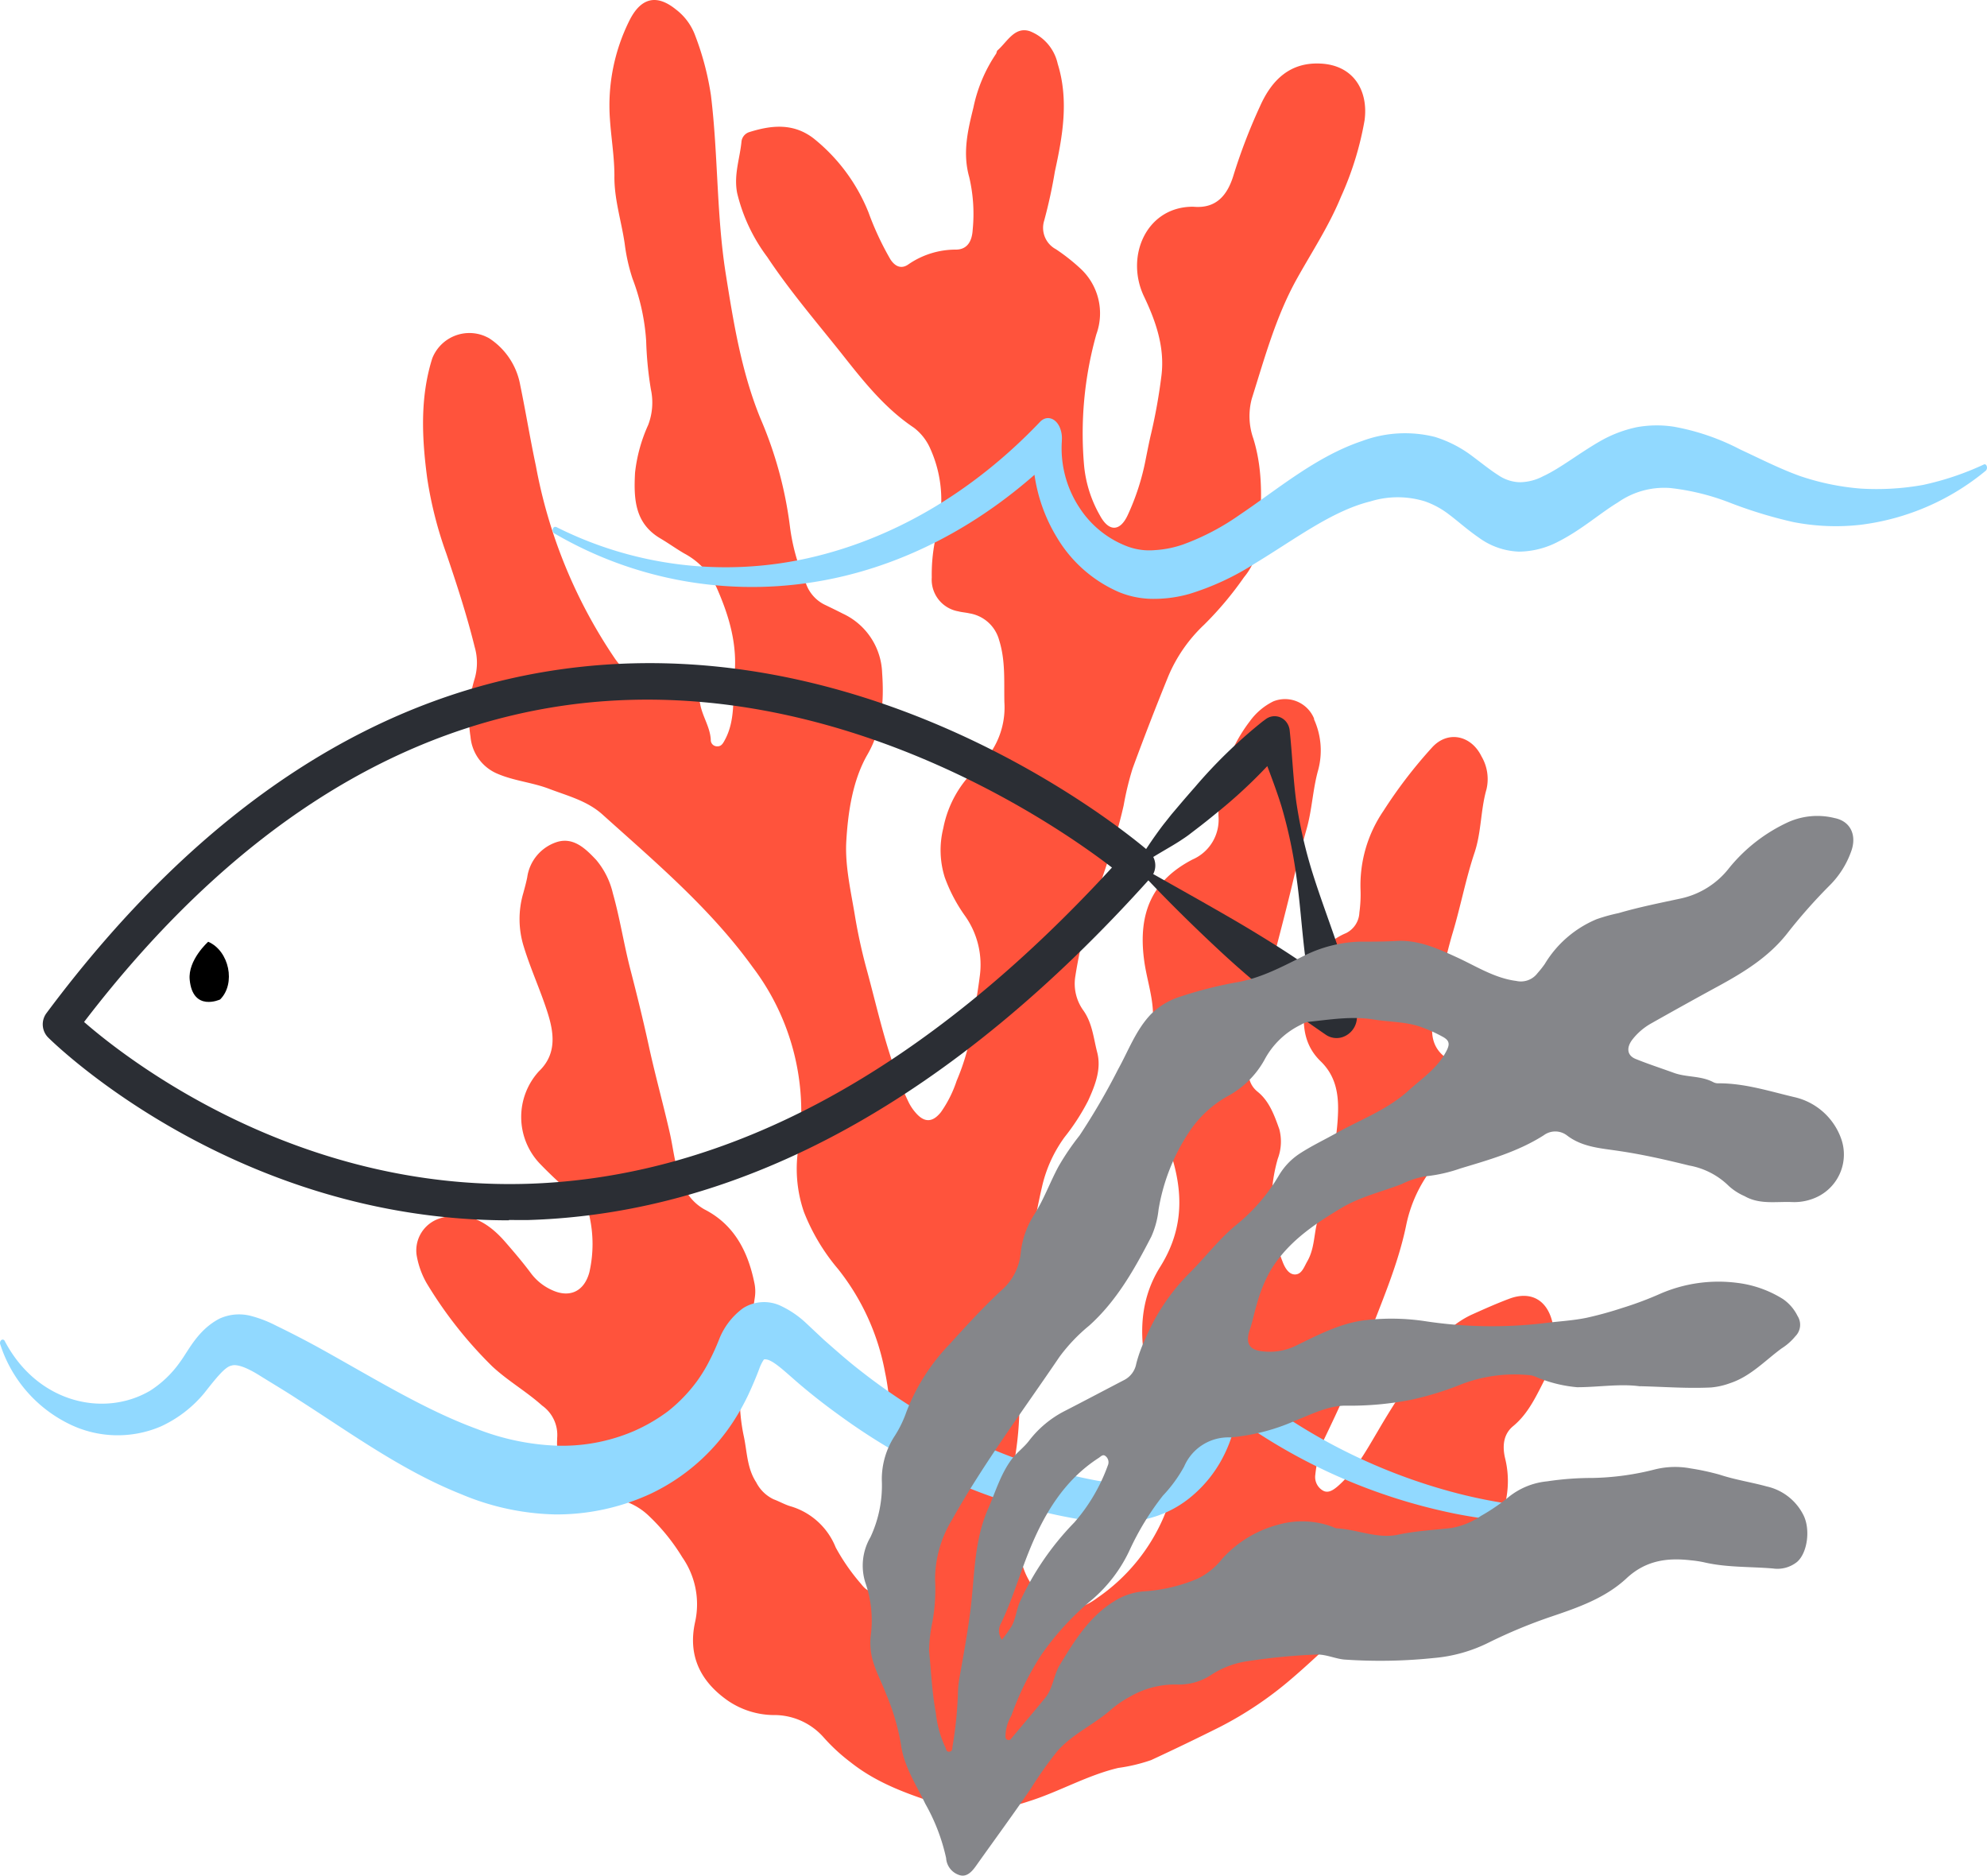 <svg preserveAspectRatio="xMidYMid meet" data-bbox="-0.001 0.004 253.387 239.151" viewBox="-0.001 0.004 253.387 239.151" xmlns="http://www.w3.org/2000/svg" data-type="color" role="img" aria-label="Marine oil absorbents">
    <g>
        <defs>
            <clipPath id="10430cc3-f08a-4d0e-885b-b60184c9f210_comp-komyrnrm">
                <path d="M253.43 0v239.14H0V0h253.43z"></path>
            </clipPath>
        </defs>
        <g>
            <g clip-path="url(#10430cc3-f08a-4d0e-885b-b60184c9f210_comp-komyrnrm)">
                <g>
                    <path d="M93.63 86.39c.48-4.08-.64-7.82-2.22-11.41a9.41 9.41 0 0 0-4.16-4.41c-1-.58-2-1.3-3-1.89-3.29-1.92-3.45-5-3.27-8.39a20 20 0 0 1 1.68-6.11 8 8 0 0 0 .34-4.54 45.55 45.55 0 0 1-.6-6.16 27.15 27.15 0 0 0-1.74-7.95 23.5 23.5 0 0 1-1-4.47c-.42-2.88-1.35-5.68-1.31-8.64 0-2.42-.41-4.8-.57-7.21a24.25 24.25 0 0 1 2.5-12.62c1.47-2.91 3.47-3.35 5.9-1.39a7.36 7.36 0 0 1 2.48 3.36 36.29 36.29 0 0 1 2 7.6c.92 7.53.7 15.16 1.87 22.64 1 6.29 2 12.56 4.43 18.53a50.69 50.69 0 0 1 3.77 13.78 25.79 25.79 0 0 0 2.07 7.36 4.77 4.77 0 0 0 2.27 2.59c.81.39 1.62.78 2.42 1.19a8.65 8.65 0 0 1 5 7.54c.26 3.66 0 7.18-1.87 10.42s-2.48 7.28-2.7 11.06c-.18 3.19.61 6.46 1.13 9.67a69.18 69.18 0 0 0 1.56 7c1.53 5.67 2.73 11.46 5.33 16.74a6.24 6.24 0 0 0 .86 1.24c1.1 1.25 2.14 1.21 3.2-.13a15.23 15.23 0 0 0 2-4 28.42 28.42 0 0 0 2-7.12c.27-2 .68-4.07.93-6.11a10.76 10.76 0 0 0-1.87-7.78 20.32 20.32 0 0 1-2.58-4.9 11.56 11.56 0 0 1-.19-6.28 14 14 0 0 1 4.52-7.88 10.23 10.23 0 0 0 3.27-8.18c-.06-2.65.16-5.28-.67-7.92a4.7 4.7 0 0 0-3.78-3.41c-.47-.11-1-.14-1.44-.26a4.1 4.1 0 0 1-3.37-4.33 21.94 21.94 0 0 1 .62-5.59 15.83 15.83 0 0 0-.8-10.8 6.74 6.74 0 0 0-2.11-2.7c-3.74-2.5-6.49-6-9.3-9.56-3.19-4-6.54-7.91-9.39-12.2A22.15 22.15 0 0 1 94 24.61c-.45-2.35.36-4.41.56-6.6a1.44 1.44 0 0 1 .92-1.14c2.84-.9 5.65-1.23 8.27.78a23.07 23.07 0 0 1 7 9.43 37.53 37.53 0 0 0 2.8 6c.66 1 1.45 1.2 2.25.66a10.62 10.62 0 0 1 6.09-1.91c1.36 0 2.06-.93 2.15-2.55a20.54 20.54 0 0 0-.44-6.68c-.88-3.11-.18-6 .53-8.88A19.18 19.18 0 0 1 127 6.89c.1-.13.09-.36.2-.46 1.24-1.08 2.18-3.08 4.12-2.45a5.8 5.8 0 0 1 3.56 4.16c1.44 4.63.63 9.21-.36 13.73a63.85 63.85 0 0 1-1.36 6.25 3.09 3.09 0 0 0 1.49 3.66 24.67 24.67 0 0 1 3.07 2.41 7.78 7.78 0 0 1 2.09 8.43 46.75 46.75 0 0 0-1.56 16.81 15.81 15.81 0 0 0 2 6.27c1.12 2.1 2.55 2.14 3.55 0a30.51 30.51 0 0 0 2.32-7.23c.22-1.09.43-2.18.69-3.26a70.11 70.11 0 0 0 1.3-7.32c.45-3.64-.75-7-2.24-10.12-2.36-5 .22-11.16 5.9-11.4a4 4 0 0 1 .49 0c2.83.23 4.28-1.46 5.06-4.09a72.11 72.11 0 0 1 3.36-8.73c1.53-3.44 3.9-5.63 7.71-5.44 4.26.2 6.13 3.5 5.62 7.25a40.33 40.33 0 0 1-3 9.72c-1.53 3.74-3.74 7.07-5.68 10.56-2.64 4.78-4.06 10-5.7 15.2a8.58 8.58 0 0 0 .2 5.09c1.43 4.62 1 9.36.54 14.07a8.16 8.16 0 0 1-1.73 3.6 43.34 43.34 0 0 1-5.09 6.06 19.32 19.32 0 0 0-4.55 6.53q-2.39 5.86-4.57 11.8a38 38 0 0 0-1.14 4.71c-1.14 5.07-3 9.87-4.62 14.77a57.62 57.62 0 0 0-1.54 7 5.83 5.83 0 0 0 1.05 4.41c1.12 1.61 1.27 3.5 1.73 5.28.58 2.18-.29 4.29-1.15 6.19a27.76 27.76 0 0 1-3 4.64 17.18 17.18 0 0 0-2.88 6.33c-2.1 9.07-2.67 18.3-2.88 27.58a42.08 42.08 0 0 1-.65 7.44 13.19 13.19 0 0 0 .22 6.15 26.65 26.65 0 0 1 .47 5.12 9 9 0 0 0 1.55 4.49c2.36 3.34 5.18 4 8.37 1.62a23.93 23.93 0 0 0 8.43-10.27c.83-2.05 1.82-4 2.59-6.09a4.41 4.41 0 0 0-.62-4.77 16.53 16.53 0 0 1-3.55-5.76c-1.6-5.32-1.81-10.6 1.14-15.3 2.73-4.36 3-8.69 1.65-13.48a28.76 28.76 0 0 1-.68-4.32c-.59-4.94-1.64-9.82-1.9-14.82-.11-2.22-.85-4.34-1.13-6.56-.78-6 1.08-10.11 6.19-12.76a5.53 5.53 0 0 0 3.3-5.56 19.37 19.37 0 0 1 4-12.06 8.13 8.13 0 0 1 3-2.54 4 4 0 0 1 5.19 2.19.49.49 0 0 1 0 .11 9.6 9.6 0 0 1 .5 6.55c-.66 2.4-.75 4.88-1.41 7.28-.52 1.86-1.06 3.76-1.5 5.66-1.46 6.23-3.17 12.39-4.78 18.58-.51 2-1.27 3.87-1.23 6 0 1.34.1 2.5 1.23 3.41 1.48 1.19 2.13 3 2.76 4.77a6.19 6.19 0 0 1-.2 3.78 20.48 20.48 0 0 0 .62 13.12c.3.8.82 1.68 1.65 1.62s1.1-1 1.53-1.73c.83-1.48.82-3.14 1.17-4.69 1.07-4.73 2.58-9.36 2.72-14.3.07-2.52-.39-4.68-2.21-6.45-2.82-2.72-2.28-6.25-1.69-9.61.53-3 2-5.51 4.9-6.73a3.06 3.06 0 0 0 1.72-2.63 16.79 16.79 0 0 0 .15-2.83 16.8 16.8 0 0 1 2.91-10.12 60.49 60.49 0 0 1 6.19-8.08c2-2.23 5-1.59 6.32 1.11a5.71 5.71 0 0 1 .64 4.2c-.76 2.64-.64 5.43-1.52 8.07-1.11 3.3-1.76 6.78-2.76 10.13-1.08 3.6-1.73 7.3-2.49 11-.41 2-.12 3.76 1.55 5a4.29 4.29 0 0 1 .56.48c3.21 3.44 3.35 4.72 1 8.93a16.69 16.69 0 0 1-2.12 3.38 17.66 17.66 0 0 0-4.46 8.59c-1.08 5.24-3.28 10.11-5.14 15.1-1.56 4.21-3.43 8.25-5.37 12.28a17 17 0 0 0-1.08 4.44 2 2 0 0 0 .94 2c.66.4 1.3 0 1.93-.54 2.21-1.93 3.62-4.52 5.09-7a104.32 104.32 0 0 1 7.62-11.33 11.54 11.54 0 0 1 4.38-3.55c1.56-.7 3.12-1.4 4.72-2 2.93-1.13 5.14.25 5.67 3.56a9.85 9.85 0 0 1-.85 6.25c-1.21 2.3-2.22 4.72-4.27 6.41-1.3 1.07-1.39 2.65-1 4.21a12.09 12.09 0 0 1-1.2 8.68c-1.45 2.82-3.48 4.85-6.79 5.33-2.76.4-5.15 2-7.48 3.73-4.25 3.06-7.87 6.93-11.86 10.32a46.51 46.51 0 0 1-9.11 6.11q-4.34 2.17-8.72 4.2a21.56 21.56 0 0 1-4.19 1c-3.94.93-7.48 3-11.27 4.21-3.6 1.2-7.23 1.84-11.16.56-4.16-1.35-8.21-2.71-11.71-5.49a23.47 23.47 0 0 1-3.4-3.13 8.41 8.41 0 0 0-6.51-2.89 10.54 10.54 0 0 1-5.72-1.82c-3.76-2.62-5.08-6-4.21-10a10.46 10.46 0 0 0-1.62-8.29 25.46 25.46 0 0 0-4.2-5.22 8.26 8.26 0 0 0-5.18-2.35 7 7 0 0 1-6.58-7.46v-.18a4.59 4.59 0 0 0-1.92-4.14c-2-1.8-4.35-3.13-6.36-5a53.66 53.66 0 0 1-8.39-10.65 10.85 10.85 0 0 1-1.26-3.58 4.29 4.29 0 0 1 2.88-4.61c3.46-1.12 6.15.34 8.45 3 1.12 1.29 2.24 2.6 3.28 4a6.82 6.82 0 0 0 2.63 2.1c2.23 1.05 4.13.24 4.8-2.27a16.22 16.22 0 0 0 0-7.17 4.44 4.44 0 0 0-1.89-2.56 53.41 53.41 0 0 1-4.48-4.16 8.64 8.64 0 0 1-.07-11.72c2.35-2.24 1.91-5 1.07-7.6-.9-2.8-2.14-5.48-3-8.3a11.74 11.74 0 0 1-.06-6.82c.18-.66.36-1.31.5-2a5.54 5.54 0 0 1 3.8-4.52c2.13-.65 3.67.88 5 2.29a10.22 10.22 0 0 1 2.13 4.28c.9 3.19 1.4 6.5 2.23 9.7s1.61 6.37 2.32 9.61c.81 3.75 1.84 7.43 2.69 11.16.53 2.3.68 4.73 1.79 6.9a6.22 6.22 0 0 0 2.63 2.9c3.73 1.9 5.53 5.25 6.37 9.34a5.21 5.21 0 0 1 .08 1.8c-.38 2.53-.68 5.09-1.28 7.57a23 23 0 0 0-.14 10.22c.42 1.94.4 4.07 1.58 5.87a4.81 4.81 0 0 0 2.22 2.17c.76.28 1.48.71 2.26.92a8.91 8.91 0 0 1 5.66 5.22 26 26 0 0 0 3.25 4.67c.94 1.22 1.65 1.17 2.57-.07 1.77-2.4 3-5.07 2.75-8.24-.31-3.5-.18-7-1-10.51-.64-2.65-.69-5.44-1.27-8.14a29.83 29.83 0 0 0-6-13.21 25.82 25.82 0 0 1-4.35-7.27 16.9 16.9 0 0 1-.63-8.61A30.49 30.49 0 0 0 96 123.34c-5.43-7.52-12.41-13.4-19.18-19.49-1.95-1.75-4.44-2.37-6.8-3.27-2.12-.81-4.4-1-6.51-1.89A5.63 5.63 0 0 1 60 93.94a16.4 16.4 0 0 1 .53-7.4 7.25 7.25 0 0 0 0-4.05c-1-4.06-2.29-8-3.62-11.92A50.39 50.39 0 0 1 54.48 61c-.68-5.12-.94-10.28.64-15.3a5.09 5.09 0 0 1 6.58-2.89c.22.09.43.19.64.3a9 9 0 0 1 4 6c.71 3.43 1.27 6.89 2 10.31A64.51 64.51 0 0 0 78.43 84c1.24 1.77 2.78 2.76 4.94 2.48a9.68 9.68 0 0 1 1.94 0 4.06 4.06 0 0 1 4 3.42c.32 1.53 1.23 2.82 1.33 4.4a.8.8 0 0 0 .72.86c.59.06.8-.3 1.07-.8 1.37-2.53 1-5.34 1.2-8" fill="#ff533c" data-color="1"></path>
                </g>
                <g>
                    <path d="M64.9 155.6c-34.84 0-57.78-22.34-58.76-23.31a2.39 2.39 0 0 1-.22-3.1c19.69-26.42 42.49-41.26 67.77-44.12 40-4.53 71.51 22.35 72.83 23.5a2.38 2.38 0 0 1 .21 3.36c-25.2 28.11-51.89 42.79-79.32 43.63H64.9m-54.18-25.25c5.74 5 27.21 21.55 56.62 20.63 25.58-.81 50.63-14.37 74.46-40.32C134.5 105 106.89 86 74.12 89.68c-23.47 2.67-44.79 16.32-63.4 40.63" fill="#2b2e34" data-color="2"></path>
                </g>
                <g>
                    <path d="M144.84 110.37a56.18 56.18 0 0 1 3.47-5.17l1.08-1.36 1-1.18q1-1.18 2-2.31A63.1 63.1 0 0 1 161 92l.41-.3a1.88 1.88 0 0 1 2.63.37.86.86 0 0 1 .07.1 2.11 2.11 0 0 1 .35.94c.33 3.07.44 6.19.86 9.24a59.56 59.56 0 0 0 2.07 9c.92 2.93 2 5.81 3 8.73s1.71 5.88 2.54 8.83a2.71 2.71 0 0 1-1.76 3.34 2.43 2.43 0 0 1-2.14-.34l-.22-.15c-2.31-1.6-4.67-3.23-6.88-5s-4.36-3.64-6.38-5.52-3.95-3.74-5.76-5.55-3.5-3.57-5-5.22m.53 0l7.66 4.32c2.4 1.37 4.71 2.68 6.88 4s4.27 2.63 6.26 4 3.85 3 5.75 4.53l-4.12 2.85c-.5-3-1.06-6-1.42-9.1s-.57-6.16-1-9.21a59.87 59.87 0 0 0-1.9-9c-.9-2.93-2.11-5.79-3.1-8.7l3.45 1.1a63.66 63.66 0 0 1-8.65 8.41c-.78.64-1.56 1.27-2.36 1.88l-1.2.92c-.4.3-.71.49-1.08.74-1.43.93-3.2 1.83-5.2 3.22" fill="#2b2e34" data-color="2"></path>
                </g>
                <g>
                    <path d="M24.19 124.93c-.25-2.53 2.36-4.85 2.36-4.85 2.7 1.18 3.54 5.35 1.52 7.36 0 0-3.48 1.62-3.88-2.51" fill="#000000" data-color="3"></path>
                </g>
                <g>
                    <path d="M70.88 67.17a48.06 48.06 0 0 0 32.17 4c10.67-2.39 20.93-8.3 29.57-17.37.78-.83 1.89-.57 2.46.56a3.5 3.5 0 0 1 .33 1.74v.14a13.72 13.72 0 0 0 2.28 8.55 12.58 12.58 0 0 0 6.09 4.89 8 8 0 0 0 3.46.47 13.37 13.37 0 0 0 3.65-.73 31 31 0 0 0 7.23-3.8c4.77-3.2 9.71-7.42 15.56-9.38a15.68 15.68 0 0 1 9.29-.53 15.44 15.44 0 0 1 4.56 2.29c1.35 1 2.5 1.94 3.52 2.58a5.1 5.1 0 0 0 2.74.91 6.48 6.48 0 0 0 3-.77c2.18-1 4.57-2.93 7.36-4.52a16 16 0 0 1 4.59-1.73 14.32 14.32 0 0 1 4.71-.06 29.55 29.55 0 0 1 8.46 2.9c2.64 1.23 5.14 2.5 7.63 3.39a31.93 31.93 0 0 0 7.73 1.6 33.47 33.47 0 0 0 7.93-.46 36.39 36.39 0 0 0 7.8-2.62c.15-.07.32.05.37.28a.56.56 0 0 1-.13.51 31 31 0 0 1-16 6.91 28.2 28.2 0 0 1-8.55-.35 57.47 57.47 0 0 1-8.2-2.51 30 30 0 0 0-7.49-1.83 10.28 10.28 0 0 0-6.69 1.84c-2.26 1.36-4.61 3.48-7.61 5a11 11 0 0 1-5 1.27 9.23 9.23 0 0 1-5.15-1.81c-1.45-1-2.64-2.08-3.72-2.89a11 11 0 0 0-3.09-1.7 11.76 11.76 0 0 0-7 0c-4.9 1.21-9.6 4.82-14.78 7.95a33.78 33.78 0 0 1-8.22 3.82 16.43 16.43 0 0 1-4.47.65 11.48 11.48 0 0 1-4.62-.88 17.12 17.12 0 0 1-7.84-6.9 21 21 0 0 1-3-13l2.85 2.42c-9.35 9.17-20.26 14.64-31.33 16.29A49.9 49.9 0 0 1 70.67 68a.5.5 0 0 1-.17-.55c.06-.21.23-.32.38-.25" fill="#91d9ff" data-color="4"></path>
                </g>
                <g>
                    <path d="M217.32 190.55a64.22 64.22 0 0 1-31.44-.13 72.75 72.75 0 0 1-28.89-15 1.49 1.49 0 0 0-2.09.19 1.65 1.65 0 0 0-.26.44 2.83 2.83 0 0 0-.27 1.34v.08a11.45 11.45 0 0 1-4.67 9.49c-2.73 2-6.25 2.33-9.7 1.85a65.29 65.29 0 0 1-20.79-7.66 76.56 76.56 0 0 1-9.61-6.47c-1.55-1.2-3-2.5-4.52-3.83l-2.27-2.13a12.45 12.45 0 0 0-3.15-2.17 5 5 0 0 0-4.9.25 9 9 0 0 0-3.12 4.14c-.53 1.3-.88 2-1.32 2.85a19.59 19.59 0 0 1-1.46 2.35 20 20 0 0 1-3.67 3.8 22.12 22.12 0 0 1-4.42 2.56 23.14 23.14 0 0 1-9.85 1.83 31.09 31.09 0 0 1-10.08-2.12c-6.76-2.47-13.39-6.62-20.33-10.45q-2.62-1.43-5.3-2.73a15.5 15.5 0 0 0-3.13-1.22 6 6 0 0 0-4.1.33c-2.8 1.47-3.93 4.07-5.06 5.58a13.61 13.61 0 0 1-3.77 3.6c-5.86 3.45-14.38 1.6-18.54-6.32a.29.29 0 0 0-.38-.17l-.08.05a.5.5 0 0 0-.12.53 17.13 17.13 0 0 0 8.48 10 14 14 0 0 0 12 .47 15.67 15.67 0 0 0 5.52-4.23c1.46-1.85 2.65-3.37 3.47-3.52.67-.24 1.93.21 3.58 1.24s3.3 2 4.94 3.08c6.59 4.2 13.24 9.07 20.82 12.08a32.51 32.51 0 0 0 12 2.57A28.56 28.56 0 0 0 83 190.45a25.74 25.74 0 0 0 10.48-9.14 29 29 0 0 0 1.91-3.4c.55-1.16 1.13-2.56 1.44-3.4a5.17 5.17 0 0 1 .56-1.13s0-.13.53 0c1 .32 2.46 1.77 4.11 3.17s3.26 2.65 4.94 3.86a79.78 79.78 0 0 0 10.38 6.44 67.35 67.35 0 0 0 22.32 7.18c3.92.35 8.23 0 12-3a16.28 16.28 0 0 0 4.56-5.78 16.47 16.47 0 0 0 1.58-8.26l-2.61 2A72.57 72.57 0 0 0 185.53 193a65.2 65.2 0 0 0 31.93-1.64.45.45 0 0 0 .25-.51c-.05-.23-.22-.37-.39-.32" fill="#91d9ff" data-color="4"></path>
                </g>
                <g>
                    <path d="M209.11 176.76c-2.55-.35-5.26.12-8 .12a17.38 17.38 0 0 1-5-1.21 4.21 4.21 0 0 0-.84-.3 18.94 18.94 0 0 0-9.15 1.23 39.58 39.58 0 0 1-6.2 1.89 40.71 40.71 0 0 1-8.46.74c-2.22.06-4.2 1.1-6.23 1.89a25.88 25.88 0 0 1-8.33 2.16A6.13 6.13 0 0 0 151 187a17.93 17.93 0 0 1-2.71 3.71 34.85 34.85 0 0 0-4.21 6.88 18.59 18.59 0 0 1-4.85 6.4 35.22 35.22 0 0 0-6.43 7 36.85 36.85 0 0 0-3.83 7.76 5.34 5.34 0 0 0-.75 2.66c0 .19.05.36.27.43a.37.37 0 0 0 .46-.16c1.45-1.73 2.91-3.45 4.34-5.2 1-1.21 1.06-2.89 1.87-4.22 1.89-3.1 3.79-6.18 6.93-8.09a8.19 8.19 0 0 1 3.86-1.27 20.69 20.69 0 0 0 6.79-1.62 8.89 8.89 0 0 0 3.1-2.51 14.65 14.65 0 0 1 7.15-4.36 11.13 11.13 0 0 1 6.94.27 2.34 2.34 0 0 0 .5.19c2.64.13 5.2 1.38 7.87.81 2.25-.48 4.51-.59 6.78-.85a9.59 9.59 0 0 0 3.77-1.54 25.21 25.21 0 0 0 3.45-2.34 9.22 9.22 0 0 1 5-2.07 38.48 38.48 0 0 1 5.78-.43 34.61 34.61 0 0 0 8-1.1 10.67 10.67 0 0 1 4.5-.12 31.42 31.42 0 0 1 3.71.8c2 .66 4 .95 6 1.5a6.92 6.92 0 0 1 4.71 3.7c.9 1.86.46 4.8-.83 5.92a4 4 0 0 1-3.09.84c-3-.25-5.93-.11-8.84-.8a14.37 14.37 0 0 0-1.62-.24c-3-.35-5.76 0-8.23 2.32-2.68 2.48-6.09 3.68-9.49 4.83a65.32 65.32 0 0 0-8 3.31 19.34 19.34 0 0 1-7.1 2 65.89 65.89 0 0 1-11.41.19c-1.14-.12-2.19-.62-3.37-.64a77.07 77.07 0 0 0-8.84.84 11.43 11.43 0 0 0-4.65 1.71 7.47 7.47 0 0 1-4.42 1.28 11.38 11.38 0 0 0-6 1.54 13.47 13.47 0 0 0-2.55 1.76c-2.14 1.85-4.78 3-6.71 5.17a50.15 50.15 0 0 0-3.4 4.8c-2.27 3.33-4.66 6.57-7 9.87-.51.72-1.18 1.45-2.09 1.16a2.43 2.43 0 0 1-1.71-2.18A24.71 24.71 0 0 0 118 230c-1.18-2.46-2.74-4.8-3.11-7.57A28.54 28.54 0 0 0 113 216c-.54-1.43-1.27-2.76-1.7-4.27a8.18 8.18 0 0 1-.24-3.34 14.76 14.76 0 0 0-.73-6.66A7.19 7.19 0 0 1 111 196a15.56 15.56 0 0 0 1.45-7.27 10.07 10.07 0 0 1 1.66-5.66 14.36 14.36 0 0 0 1.46-3 25.64 25.64 0 0 1 5.49-8.64c2.16-2.38 4.33-4.77 6.68-6.94a7.15 7.15 0 0 0 2.41-4.63 11.34 11.34 0 0 1 1.74-5c1.24-1.94 2-4.11 3.1-6.14a32.14 32.14 0 0 1 2.68-3.94 85.71 85.71 0 0 0 4.92-8.45c1.31-2.36 2.26-5 4.17-7a9.24 9.24 0 0 1 3.75-2.25 52 52 0 0 1 7.49-1.88c3-.58 5.63-2 8.35-3.36a17 17 0 0 1 7-1.77c1.63 0 3.26 0 4.9-.1 2.73-.1 5.14 1 7.56 2.11s4.79 2.65 7.56 3a2.65 2.65 0 0 0 2.7-1 12.65 12.65 0 0 0 .92-1.16 14 14 0 0 1 6.63-5.72 22.45 22.45 0 0 1 2.78-.77c2.6-.76 5.26-1.29 7.91-1.86a10.66 10.66 0 0 0 6.2-3.9 21 21 0 0 1 7.57-5.86 9.11 9.11 0 0 1 5.87-.5c2.07.41 2.87 2.24 2.1 4.29a11.58 11.58 0 0 1-2.76 4.33 68.26 68.26 0 0 0-5.46 6.19c-2.33 2.92-5.41 4.82-8.59 6.56q-4.32 2.35-8.6 4.77a8 8 0 0 0-2.49 2.12c-.76 1-.68 2 .42 2.45 1.6.65 3.27 1.19 4.89 1.78s3.47.34 5.05 1.2a1.41 1.41 0 0 0 .7.13c3.29 0 6.4 1 9.56 1.75a8.28 8.28 0 0 1 6 5.26 6 6 0 0 1-2.81 7.36 6.78 6.78 0 0 1-3.48.77c-2-.08-4.1.34-6-.75a7.3 7.3 0 0 1-2-1.28 9.63 9.63 0 0 0-5.08-2.63c-3-.74-5.93-1.41-9-1.86-2.22-.34-4.63-.46-6.61-2a2.46 2.46 0 0 0-2.92 0c-3.29 2.1-7 3.14-10.62 4.23a19.48 19.48 0 0 1-4.4 1 10.71 10.71 0 0 0-3.1 1c-2.59 1-5.32 1.62-7.73 3.07-3.45 2.07-6.79 4.3-9 7.94a18.64 18.64 0 0 0-1.75 4.32c-.33 1.07-.53 2.18-.9 3.25-.61 1.79 0 2.63 1.8 2.76a7.62 7.62 0 0 0 4-.69c2.77-1.35 5.56-2.82 8.62-3.26a28.83 28.83 0 0 1 8.14.12 56.72 56.72 0 0 0 15 .22c1.8-.23 3.62-.32 5.38-.68a46.37 46.37 0 0 0 4.48-1.23 43.84 43.84 0 0 0 5-1.87 18.66 18.66 0 0 1 9.71-1.36 14.21 14.21 0 0 1 5.87 2.07 5.63 5.63 0 0 1 1.86 2.16 2.07 2.07 0 0 1-.28 2.58 7.33 7.33 0 0 1-1.77 1.56c-2.12 1.56-3.95 3.56-6.55 4.42a9.38 9.38 0 0 1-2.41.55c-3 .15-5.92-.08-9.06-.16m-90.69 33.65c.27 2.69.38 5.41.87 8a13.47 13.47 0 0 0 1.18 4.32c.15.25.1.66.53.63s.38-.41.42-.7a49.76 49.76 0 0 0 .68-6.57 13.19 13.19 0 0 1 .22-2.25c.49-2.77 1-5.55 1.36-8.34.57-4.4.43-8.92 2.27-13.1.94-2.14 1.59-4.41 3-6.31.66-.88 1.56-1.5 2.22-2.37a13.39 13.39 0 0 1 4.58-3.81c2.51-1.29 5-2.61 7.5-3.91a2.93 2.93 0 0 0 1.6-2.12 17.78 17.78 0 0 1 1.14-3.13 26.29 26.29 0 0 1 5.7-8.47c2-2 3.73-4.31 5.94-6.11a23.45 23.45 0 0 0 5.47-6.39 8.44 8.44 0 0 1 2.64-2.71c1.45-.94 3-1.68 4.53-2.53 3.15-1.77 6.58-3 9.35-5.52 1.64-1.48 3.5-2.72 4.64-4.74.62-1.08.61-1.58-.4-2.11a19.08 19.08 0 0 0-2.81-1.25c-1.94-.65-3.93-.59-5.89-.91-2.8-.46-5.55 0-8.31.29a2.68 2.68 0 0 0-1 .37 10.33 10.33 0 0 0-4.66 4.49 11.7 11.7 0 0 1-4.7 4.63 14.13 14.13 0 0 0-5 4.71 25.28 25.28 0 0 0-3.8 9.75 11.32 11.32 0 0 1-.92 3.43c-2.14 4.15-4.42 8.21-7.93 11.36a22 22 0 0 0-3.8 4c-4.64 6.85-9.6 13.47-13.67 20.72a14.7 14.7 0 0 0-2.18 7.6 23.22 23.22 0 0 1-.34 5.46 19.55 19.55 0 0 0-.42 3.57m9.29-1.32a17.44 17.44 0 0 0 1.24-1.72c.51-.93.6-2 1-3a36 36 0 0 1 7-10.23 22.76 22.76 0 0 0 4.26-7.25 1 1 0 0 0-.27-1.18c-.35-.3-.57 0-.9.22-4.42 2.85-7 7.2-8.92 12-1.21 3-2.12 6.17-3.54 9.1a1.89 1.89 0 0 0 .08 2" fill="#85868a" data-color="5"></path>
                </g>
            </g>
        </g>
    </g>
</svg>